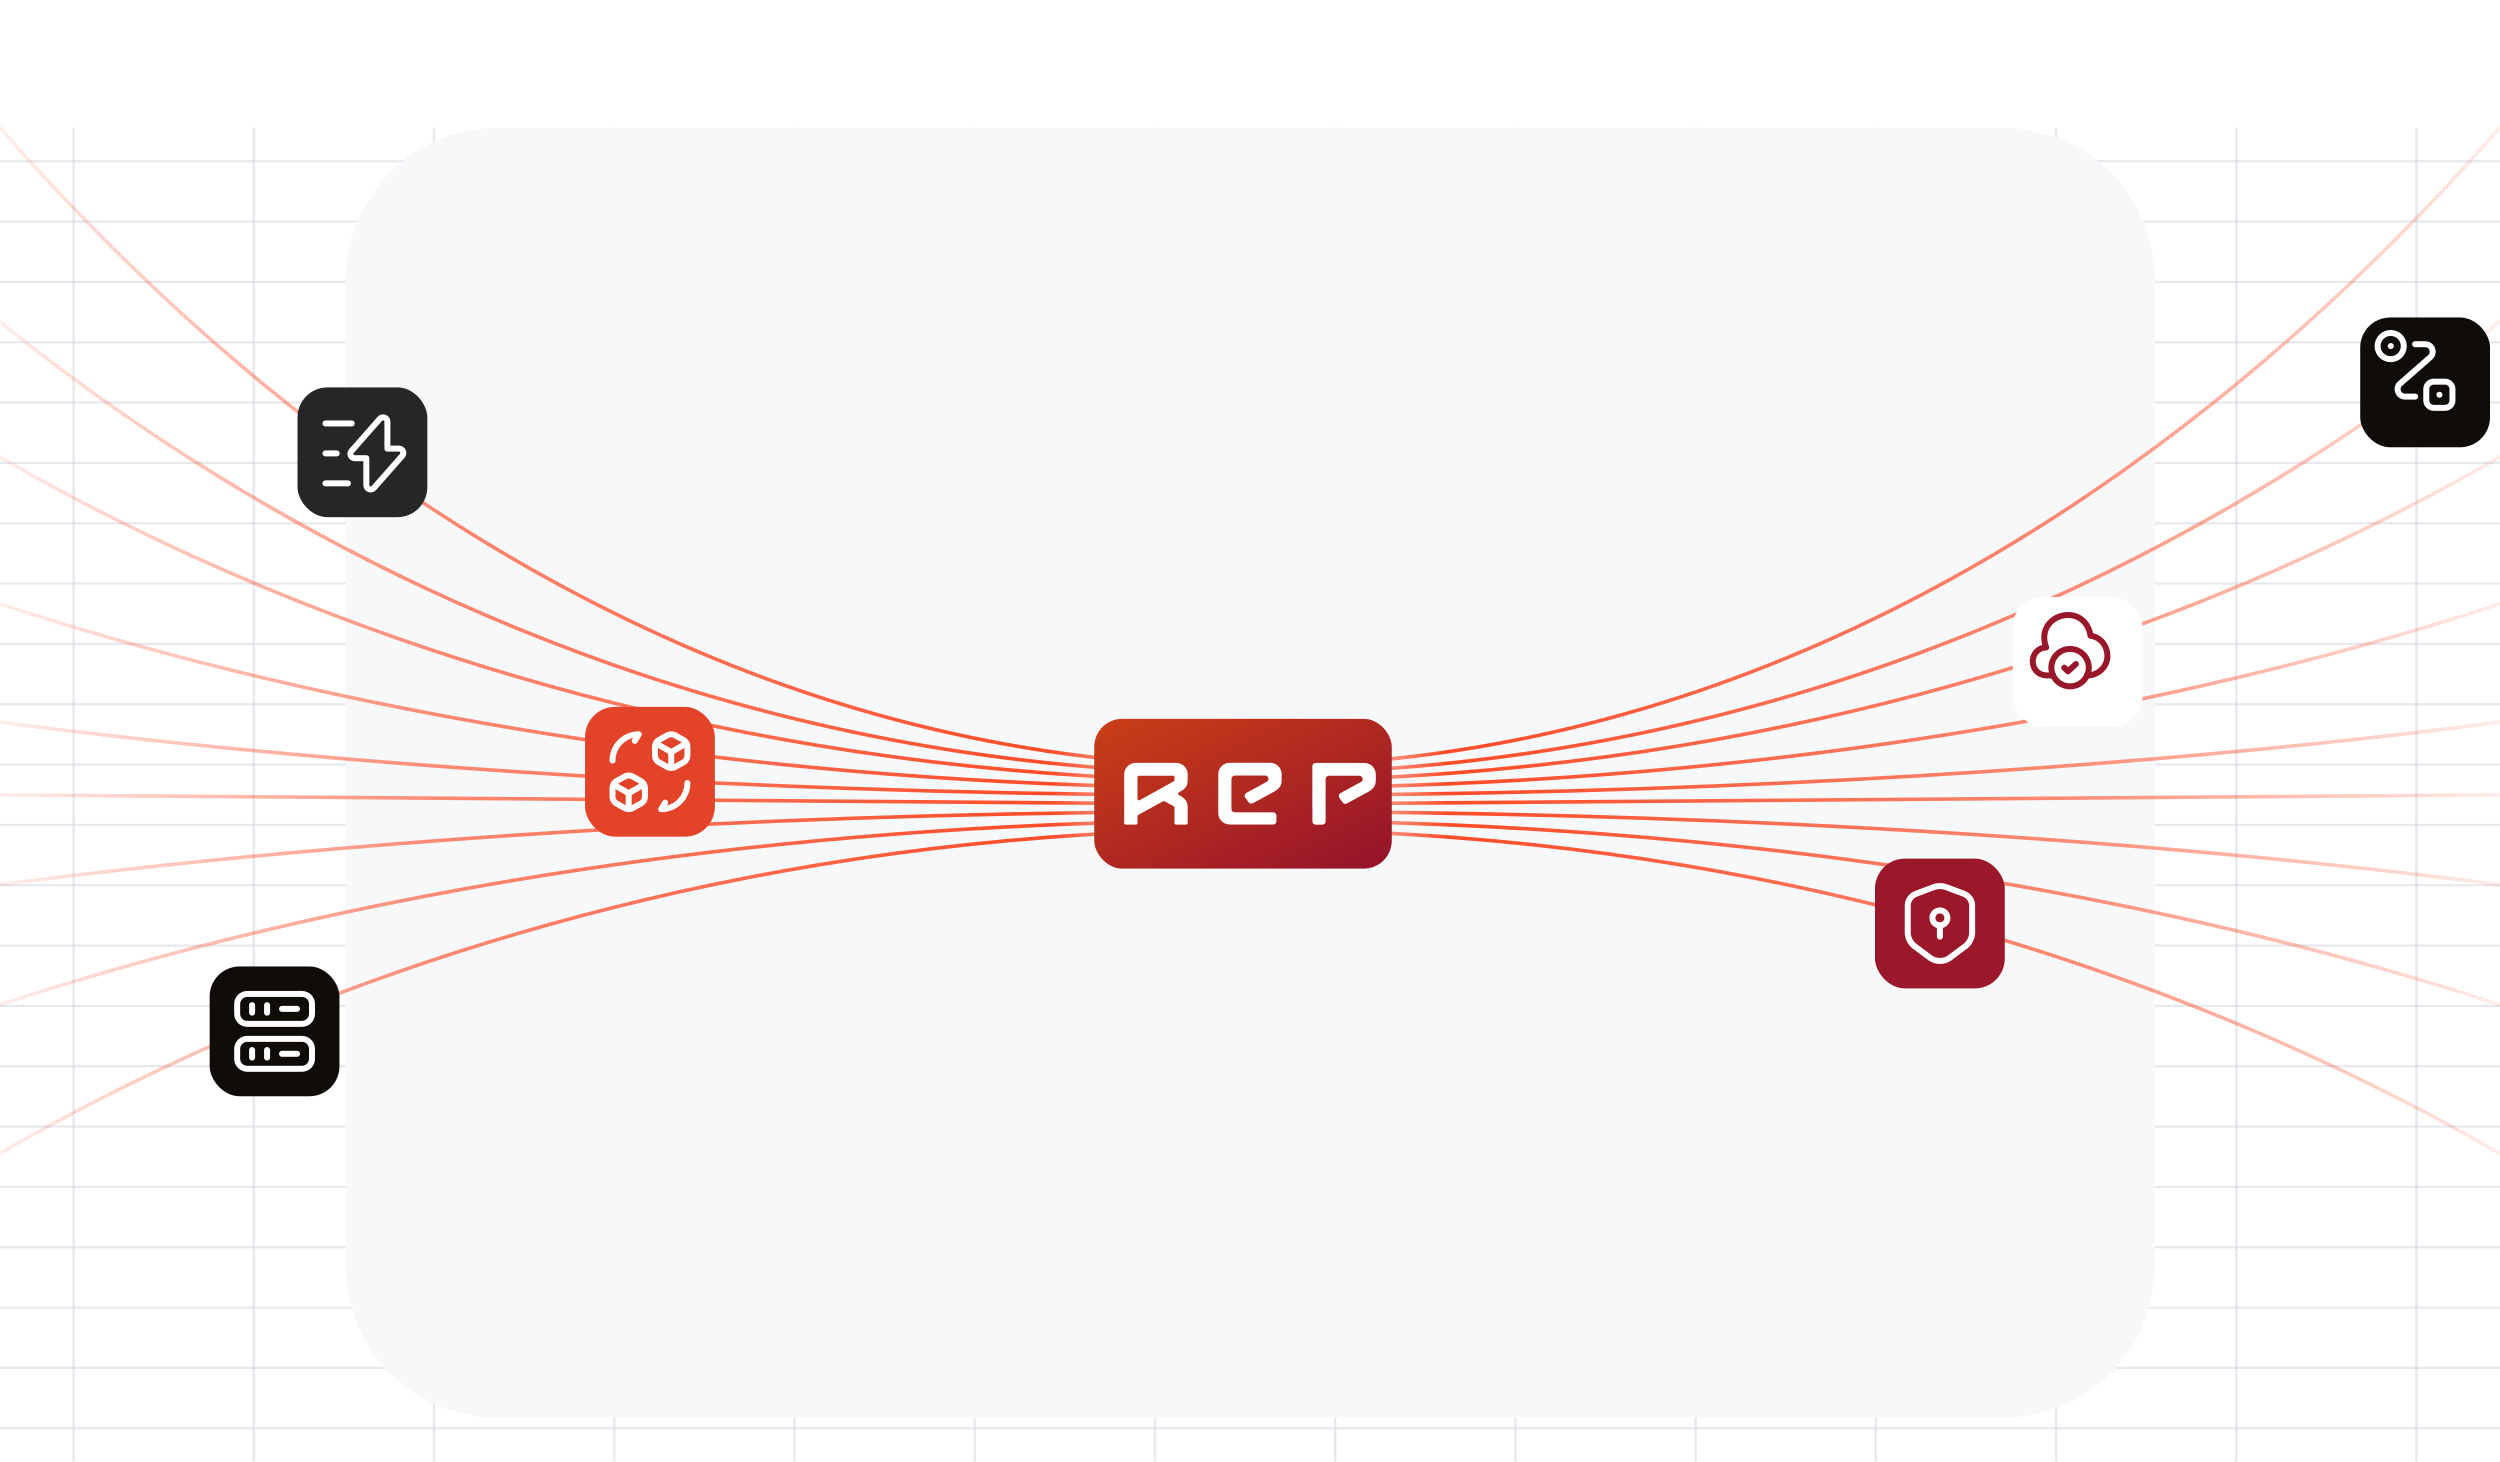 <svg width="1252" height="732" viewBox="0 0 1252 732" fill="none" xmlns="http://www.w3.org/2000/svg">
<g clip-path="url(#clip0_4009_22595)">
<path d="M37.449 64H36.228V732H37.449V64Z" fill="#D0D5DF" fill-opacity="0.5"/>
<path d="M127.705 64H126.485V732H127.705V64Z" fill="#D0D5DF" fill-opacity="0.5"/>
<path d="M217.963 64H216.743V732H217.963V64Z" fill="#D0D5DF" fill-opacity="0.5"/>
<path d="M308.22 64H307V732H308.22V64Z" fill="#D0D5DF" fill-opacity="0.5"/>
<path d="M398.477 64H397.257V732H398.477V64Z" fill="#D0D5DF" fill-opacity="0.5"/>
<path d="M488.735 64H487.515V732H488.735V64Z" fill="#D0D5DF" fill-opacity="0.5"/>
<path d="M578.991 64H577.771V732H578.991V64Z" fill="#D0D5DF" fill-opacity="0.5"/>
<path d="M669.248 64H668.028V732H669.248V64Z" fill="#D0D5DF" fill-opacity="0.5"/>
<path d="M759.506 64H758.286V732H759.506V64Z" fill="#D0D5DF" fill-opacity="0.5"/>
<path d="M849.763 64H848.543V732H849.763V64Z" fill="#D0D5DF" fill-opacity="0.5"/>
<path d="M940.02 64H938.8V732H940.02V64Z" fill="#D0D5DF" fill-opacity="0.5"/>
<path d="M1030.28 64H1029.06V732H1030.28V64Z" fill="#D0D5DF" fill-opacity="0.5"/>
<path d="M1120.53 64H1119.31V732H1120.53V64Z" fill="#D0D5DF" fill-opacity="0.5"/>
<path d="M1210.79 64H1209.57V732H1210.79V64Z" fill="#D0D5DF" fill-opacity="0.5"/>
<path d="M1252 81.323V80.185L0 80.185V81.323L1252 81.323Z" fill="#D0D5DF" fill-opacity="0.5"/>
<path d="M1252 111.537V110.399L0 110.399V111.537L1252 111.537Z" fill="#D0D5DF" fill-opacity="0.5"/>
<path d="M1252 141.751V140.613L0 140.613V141.751L1252 141.751Z" fill="#D0D5DF" fill-opacity="0.5"/>
<path d="M1252 171.965V170.827L0 170.827V171.965L1252 171.965Z" fill="#D0D5DF" fill-opacity="0.5"/>
<path d="M1252 202.178V201.04L0 201.04V202.178L1252 202.178Z" fill="#D0D5DF" fill-opacity="0.5"/>
<path d="M1252 232.392V231.254L0 231.254V232.392L1252 232.392Z" fill="#D0D5DF" fill-opacity="0.5"/>
<path d="M1252 262.606V261.468L0 261.468V262.606L1252 262.606Z" fill="#D0D5DF" fill-opacity="0.5"/>
<path d="M1252 292.82V291.682L0 291.682V292.82L1252 292.82Z" fill="#D0D5DF" fill-opacity="0.5"/>
<path d="M1252 323.034V321.896L0 321.896V323.034L1252 323.034Z" fill="#D0D5DF" fill-opacity="0.5"/>
<path d="M1252 353.248V352.11L0 352.11V353.248L1252 353.248Z" fill="#D0D5DF" fill-opacity="0.5"/>
<path d="M1252 383.462V382.324L0 382.324V383.462L1252 383.462Z" fill="#D0D5DF" fill-opacity="0.5"/>
<path d="M1252 413.676V412.538L0 412.538V413.676L1252 413.676Z" fill="#D0D5DF" fill-opacity="0.5"/>
<path d="M1252 443.889V442.751L0 442.751V443.889L1252 443.889Z" fill="#D0D5DF" fill-opacity="0.5"/>
<path d="M1252 474.103V472.965L0 472.965V474.103L1252 474.103Z" fill="#D0D5DF" fill-opacity="0.5"/>
<path d="M1252 504.317V503.179L0 503.179V504.317L1252 504.317Z" fill="#D0D5DF" fill-opacity="0.5"/>
<path d="M1252 534.531V533.393L0 533.393V534.531L1252 534.531Z" fill="#D0D5DF" fill-opacity="0.5"/>
<path d="M1252 564.745V563.607L0 563.607V564.745L1252 564.745Z" fill="#D0D5DF" fill-opacity="0.5"/>
<path d="M1252 594.959V593.821L0 593.821V594.959L1252 594.959Z" fill="#D0D5DF" fill-opacity="0.5"/>
<path d="M1252 625.172V624.034L0 624.034V625.172L1252 625.172Z" fill="#D0D5DF" fill-opacity="0.5"/>
<path d="M1252 655.386V654.248L0 654.248V655.386L1252 655.386Z" fill="#D0D5DF" fill-opacity="0.5"/>
<path d="M1252 685.6V684.462L0 684.462V685.6L1252 685.6Z" fill="#D0D5DF" fill-opacity="0.5"/>
<path d="M1252 715.814V714.676L0 714.676V715.814L1252 715.814Z" fill="#D0D5DF" fill-opacity="0.5"/>
<g filter="url(#filter0_f_4009_22595)">
<path d="M1003.14 64H249.135C207.161 64 173.135 98.026 173.135 140V634C173.135 675.974 207.161 710 249.135 710H1003.14C1045.11 710 1079.14 675.974 1079.14 634V140C1079.14 98.026 1045.11 64 1003.14 64Z" fill="#F7F8FA"/>
</g>
<g clip-path="url(#clip1_4009_22595)">
<path fill-rule="evenodd" clip-rule="evenodd" d="M1345.79 -58.62C1345.79 -58.623 1345.79 -58.626 1345.02 -59.093C1344.24 -59.561 1344.24 -59.56 1344.24 -59.556L1344.23 -59.542L1344.19 -59.483C1344.16 -59.429 1344.11 -59.35 1344.05 -59.245C1343.92 -59.033 1343.73 -58.718 1343.47 -58.3C1342.95 -57.465 1342.18 -56.225 1341.14 -54.606C1339.08 -51.369 1336 -46.619 1331.91 -40.571C1323.74 -28.475 1311.55 -11.191 1295.51 9.553C1263.43 51.041 1215.94 106.357 1154.3 161.673C1031.02 272.311 851.228 382.881 625.02 382.881V384.692C851.843 384.692 1032.05 273.822 1155.51 163.02C1217.25 107.616 1264.81 52.213 1296.94 10.661C1313.01 -10.116 1325.22 -27.432 1333.41 -39.556C1337.51 -45.619 1340.6 -50.383 1342.67 -53.633C1343.71 -55.258 1344.49 -56.505 1345.01 -57.346C1345.27 -57.767 1345.46 -58.086 1345.59 -58.3C1345.66 -58.408 1345.71 -58.489 1345.74 -58.543L1345.78 -58.604L1345.79 -58.62ZM1345.7 74.634C1345.71 74.631 1345.71 74.63 1345.02 74.042C1344.33 73.455 1344.33 73.456 1344.33 73.458L1344.32 73.468L1344.28 73.51L1344.22 73.583L1344.14 73.677C1344.08 73.742 1344.01 73.819 1343.94 73.909L1343.81 74.054C1343.73 74.142 1343.65 74.239 1343.56 74.345C1343.04 74.934 1342.27 75.811 1341.24 76.956C1339.18 79.245 1336.09 82.605 1332.01 86.882C1323.83 95.437 1311.65 107.664 1295.61 122.338C1263.54 151.687 1216.05 190.824 1154.42 229.961C1031.15 308.237 851.321 386.503 625.02 386.503V388.315C851.752 388.315 1031.92 309.898 1155.39 231.49C1217.13 192.287 1264.7 153.081 1296.84 123.674C1312.91 108.97 1325.12 96.715 1333.32 88.133C1337.41 83.842 1340.51 80.469 1342.58 78.168C1343.62 77.016 1344.4 76.133 1344.92 75.537C1345.18 75.24 1345.38 75.013 1345.51 74.861C1345.57 74.785 1345.62 74.728 1345.66 74.689L1345.69 74.645L1345.7 74.634ZM1345.02 166.422C1345.6 167.115 1345.6 167.117 1345.6 167.119L1345.59 167.127L1345.55 167.158L1345.45 167.24L1345.4 167.282C1345.27 167.391 1345.07 167.553 1344.81 167.767C1344.29 168.195 1343.51 168.828 1342.47 169.654C1340.4 171.304 1337.3 173.722 1333.2 176.798C1325.01 182.95 1312.79 191.735 1296.72 202.275C1264.58 223.354 1217.01 251.454 1155.28 279.551C1031.82 335.747 851.688 391.938 625.02 391.938V390.126C851.384 390.126 1031.26 334.012 1154.53 277.903C1216.17 249.848 1263.66 221.795 1295.73 200.76C1311.76 190.242 1323.95 181.48 1332.12 175.349C1336.2 172.284 1339.28 169.876 1341.34 168.236C1342.37 167.417 1343.15 166.788 1343.66 166.366C1343.77 166.275 1343.87 166.194 1343.96 166.122C1344.08 166.027 1344.17 165.949 1344.24 165.888C1344.31 165.835 1344.36 165.794 1344.39 165.768L1344.42 165.738L1344.43 165.731C1344.43 165.731 1344.43 165.73 1344.45 165.751C1344.46 165.761 1344.47 165.775 1344.49 165.797C1344.52 165.837 1344.58 165.9 1344.66 166.003L1345.02 166.422ZM1345.4 267.772C1345.4 267.772 1345.4 267.772 1345.4 267.77C1345.4 267.768 1345.4 267.765 1345.4 267.756C1345.39 267.741 1345.38 267.71 1345.35 267.647C1345.3 267.538 1345.2 267.334 1345.02 266.953C1344.84 266.584 1344.74 266.382 1344.69 266.271C1344.67 266.219 1344.65 266.188 1344.64 266.168C1344.63 266.149 1344.63 266.142 1344.63 266.139C1344.62 266.137 1344.62 266.137 1344.62 266.137L1344.62 266.142L1344.58 266.159L1344.44 266.227C1344.31 266.287 1344.11 266.378 1343.86 266.498C1343.34 266.738 1342.56 267.096 1341.53 267.563C1339.47 268.495 1336.39 269.864 1332.31 271.607C1324.13 275.094 1311.95 280.077 1295.91 286.058C1263.83 298.02 1216.33 313.973 1154.68 329.927C1031.37 361.835 851.451 393.749 625.02 393.749V395.56C851.621 395.56 1031.7 363.623 1155.13 331.681C1216.85 315.71 1264.41 299.737 1296.54 287.755C1312.61 281.764 1324.82 276.771 1333.02 273.274C1337.12 271.525 1340.21 270.15 1342.28 269.213C1343.32 268.744 1344.1 268.383 1344.62 268.14C1344.88 268.019 1345.08 267.927 1345.21 267.865L1345.36 267.794L1345.39 267.776L1345.4 267.772ZM1345.02 347.559C1345.14 348.207 1345.17 348.383 1345.18 348.431C1345.18 348.449 1345.18 348.449 1345.18 348.449L1345.17 348.451L1345.14 348.458L1344.99 348.486C1344.86 348.511 1344.66 348.547 1344.4 348.595L1344.16 348.64L1343.86 348.696C1343.69 348.726 1343.51 348.759 1343.31 348.794C1342.95 348.861 1342.54 348.936 1342.07 349.02C1340 349.392 1336.91 349.937 1332.81 350.631C1324.62 352.02 1312.42 354.001 1296.36 356.38C1264.24 361.136 1216.7 367.478 1155 373.819C1031.6 386.502 851.57 399.183 625.02 399.183V397.372C851.503 397.372 1031.47 384.694 1154.81 372.017C1216.48 365.679 1264 359.341 1296.09 354.588C1312.14 352.212 1324.33 350.232 1332.51 348.845C1336.6 348.152 1339.69 347.608 1341.75 347.238C1342.78 347.052 1343.56 346.91 1344.07 346.814C1344.33 346.767 1344.53 346.73 1344.66 346.706L1344.8 346.679L1344.84 346.671L1344.85 346.67C1344.85 346.67 1344.85 346.67 1344.85 346.687C1344.85 346.704 1344.86 346.737 1344.87 346.801L1344.9 346.944C1344.93 347.075 1344.96 347.271 1345.02 347.559ZM1345.01 396.466C1345.01 396.466 1345.01 396.466 1345.02 397.372C1345.02 398.277 1345.02 398.277 1345.02 398.277H1345.01H1345L1344.98 398.278H1344.95H1344.91H1344.87L1344.83 398.279H1344.78L1344.72 398.28H1344.66L1344.59 398.281H1344.51L1344.43 398.282L1344.34 398.283L1344.24 398.284H1344.14L1344.04 398.285L1343.93 398.286L1343.81 398.286L1343.68 398.287L1343.55 398.288L1343.42 398.29L1343.27 398.291L1343.12 398.292L1342.97 398.293L1342.81 398.295L1342.64 398.295L1342.47 398.296L1342.29 398.298L1342.11 398.299L1341.92 398.301L1341.72 398.303L1341.52 398.304L1341.31 398.305L1341.09 398.307L1340.87 398.309L1340.65 398.311L1340.41 398.313L1340.17 398.314L1339.93 398.316L1339.68 398.318L1339.42 398.32L1339.16 398.322L1338.89 398.324L1338.62 398.325L1338.34 398.328L1338.05 398.33L1337.76 398.333L1337.46 398.334L1337.16 398.337L1336.85 398.339L1336.53 398.342L1336.21 398.344L1335.88 398.346L1335.55 398.349L1335.21 398.352L1334.86 398.354L1334.51 398.357L1334.16 398.36L1333.79 398.363L1333.42 398.365L1333.05 398.368L1332.67 398.371L1332.28 398.373L1331.89 398.377L1331.49 398.38L1331.09 398.382L1330.68 398.386L1330.26 398.389L1329.84 398.392L1329.41 398.395L1328.98 398.399L1328.54 398.402L1328.09 398.405L1327.64 398.409L1327.19 398.412L1326.72 398.416L1326.25 398.42L1325.78 398.422L1325.3 398.426L1324.81 398.43L1324.32 398.434L1323.82 398.438L1323.32 398.441L1322.81 398.445L1322.3 398.449L1321.78 398.453L1321.25 398.457L1320.72 398.461L1320.18 398.465L1319.63 398.469L1319.08 398.473L1318.53 398.478L1317.97 398.482L1317.4 398.486L1316.83 398.49L1316.25 398.495L1315.67 398.499L1315.08 398.504L1314.48 398.508L1313.88 398.513L1313.27 398.517L1312.66 398.522L1312.04 398.526L1311.41 398.531L1310.78 398.536L1310.15 398.541L1309.51 398.545L1308.86 398.551L1308.21 398.555L1307.55 398.56L1306.88 398.565L1306.21 398.571L1305.54 398.575L1304.85 398.581L1304.17 398.586L1303.47 398.591L1302.78 398.596L1302.07 398.602L1301.36 398.607L1300.65 398.612L1299.92 398.618L1299.2 398.623L1298.46 398.629L1297.73 398.634L1296.98 398.64L1296.23 398.646L1295.48 398.651L1294.72 398.657L1293.95 398.663L1293.18 398.669L1292.4 398.675L1291.62 398.68L1290.83 398.687L1290.03 398.692L1289.23 398.699L1288.43 398.705L1287.61 398.711L1286.8 398.717L1285.97 398.723L1285.15 398.729L1284.31 398.736L1283.47 398.742L1282.63 398.748L1281.78 398.755L1280.92 398.761L1280.06 398.768L1279.19 398.775L1278.32 398.781L1277.44 398.787L1276.55 398.795L1275.66 398.801L1274.77 398.808L1273.87 398.814L1272.96 398.822L1272.05 398.828L1271.13 398.835L1270.21 398.843L1269.28 398.849L1268.35 398.856L1267.41 398.863L1266.46 398.871L1265.51 398.878L1264.55 398.885L1263.59 398.892L1262.63 398.9L1261.65 398.907L1260.67 398.914L1259.69 398.921L1258.7 398.929L1257.71 398.937L1256.71 398.944L1255.7 398.951L1254.69 398.959L1253.67 398.967L1252.65 398.975L1251.62 398.982L1250.59 398.99L1249.55 398.998L1248.51 399.006L1247.46 399.014L1246.4 399.022L1245.34 399.03L1244.28 399.038L1243.21 399.046L1242.13 399.054L1241.05 399.063L1239.96 399.071L1238.87 399.079L1237.77 399.087L1236.66 399.095L1235.55 399.103L1234.44 399.112L1233.32 399.121L1232.19 399.129L1231.06 399.138L1229.93 399.146L1228.79 399.155L1227.64 399.163L1226.49 399.172L1225.33 399.181L1224.17 399.189L1223 399.198L1221.82 399.208L1220.64 399.217L1219.46 399.226L1218.27 399.234L1217.07 399.243L1215.87 399.252L1214.67 399.261L1213.46 399.271L1212.24 399.28L1211.02 399.289L1209.79 399.298L1208.56 399.307L1207.32 399.317L1206.07 399.326L1204.83 399.335L1203.57 399.345L1202.31 399.354L1201.05 399.364L1199.78 399.374L1198.5 399.383L1197.22 399.393L1195.94 399.403L1194.64 399.412L1193.35 399.422L1192.05 399.432L1190.74 399.442L1189.43 399.452L1188.11 399.462L1186.79 399.472L1185.46 399.482L1184.12 399.492L1182.79 399.502L1181.44 399.512L1180.09 399.523L1178.74 399.533L1177.38 399.543L1176.01 399.553L1174.64 399.563L1173.27 399.573L1171.89 399.584L1170.5 399.594L1169.11 399.605L1167.71 399.616L1166.31 399.626L1164.91 399.637L1163.49 399.648L1162.08 399.659L1160.65 399.669L1159.23 399.679L1157.79 399.69L1156.36 399.701L1154.91 399.712L1153.46 399.723L1152.01 399.735L1150.55 399.745L1149.09 399.756L1147.62 399.767L1146.14 399.778L1144.67 399.79L1143.18 399.801L1141.69 399.813L1140.2 399.823L1138.7 399.835L1137.19 399.846L1135.68 399.858L1134.17 399.869L1132.64 399.88L1131.12 399.892L1129.59 399.903L1128.05 399.915L1126.51 399.927L1124.97 399.938L1123.41 399.95L1121.86 399.962L1120.3 399.974L1118.73 399.985L1117.16 399.997L1115.58 400.009L1114 400.021L1112.41 400.033L1110.82 400.045L1109.22 400.057L1107.62 400.069L1106.01 400.082L1104.4 400.093L1102.78 400.106L1101.16 400.118L1099.53 400.13L1097.9 400.142L1096.26 400.155L1094.62 400.168L1092.97 400.18L1091.32 400.192L1089.66 400.205L1088 400.217L1086.33 400.23L1084.66 400.243L1082.98 400.255L1081.3 400.268L1079.61 400.281L1077.92 400.293L1076.22 400.306L1074.52 400.319L1072.81 400.332L1071.1 400.345L1069.38 400.358L1067.65 400.371L1065.93 400.384L1064.19 400.397L1062.46 400.41L1060.71 400.423L1058.97 400.437L1057.21 400.45L1055.46 400.463L1053.69 400.476L1051.92 400.49L1050.15 400.503L1048.37 400.516L1046.59 400.53L1044.8 400.543L1043.01 400.557L1041.22 400.571L1039.41 400.584L1037.61 400.598L1035.79 400.611L1033.98 400.625L1032.15 400.638L1030.33 400.653L1028.5 400.667L1026.66 400.68L1024.82 400.695L1022.97 400.708L1021.12 400.722L1019.26 400.736L1017.4 400.75L1015.54 400.764L1013.67 400.778L1011.79 400.792L1009.91 400.807L1008.02 400.821L1006.13 400.835L1004.24 400.85L1002.34 400.864L1000.43 400.879L998.523 400.893L996.608 400.907L994.688 400.922L992.763 400.936L990.834 400.951L988.901 400.965L986.962 400.98L985.018 400.994L983.069 401.009L981.116 401.024L979.158 401.039L977.195 401.053L975.227 401.069L973.255 401.083L971.278 401.099L969.295 401.113L967.308 401.128L965.317 401.143L963.32 401.158L961.318 401.174L959.312 401.188L957.302 401.204L955.286 401.219L953.265 401.234L951.24 401.25L949.21 401.265L947.175 401.281L945.136 401.296L943.092 401.311L941.042 401.327L938.989 401.342L936.931 401.358L934.867 401.373L932.799 401.388L930.727 401.405L928.649 401.42L926.567 401.436L924.481 401.452L922.388 401.467L920.293 401.484L918.192 401.499L916.086 401.515L913.976 401.531L911.86 401.547L909.741 401.563L907.616 401.579L905.487 401.595L903.353 401.611L901.215 401.628L899.072 401.643L896.924 401.659L894.771 401.676L892.614 401.692L890.452 401.708L888.286 401.724L886.115 401.741L883.94 401.757L881.759 401.774L879.573 401.791L877.384 401.807L875.19 401.823L872.99 401.84L870.787 401.857L868.579 401.874L866.366 401.89L864.148 401.906L861.927 401.924L859.7 401.94L857.468 401.957L855.233 401.974L852.992 401.991L850.747 402.008L848.498 402.025L846.243 402.042L843.985 402.059L841.721 402.076L839.453 402.093L837.181 402.11L834.903 402.127L832.622 402.145L830.336 402.162L828.044 402.179L825.749 402.196L823.449 402.214L821.144 402.232L818.836 402.249L816.522 402.266L814.204 402.284L811.881 402.301L809.554 402.319L807.222 402.337L804.886 402.354L802.546 402.372L800.2 402.389L797.851 402.407L795.496 402.425L793.138 402.443L790.774 402.461L788.406 402.479L786.034 402.496L783.657 402.514L781.276 402.532L778.89 402.55L776.5 402.569L774.105 402.587L771.706 402.605L769.302 402.623L766.894 402.641L764.482 402.659L762.064 402.677L759.644 402.695L757.217 402.714L754.787 402.732L752.352 402.751L749.913 402.769L747.469 402.788L745.021 402.806L742.568 402.825L740.111 402.843L737.651 402.862L735.185 402.88L732.714 402.899L730.24 402.917L727.761 402.936L725.277 402.955L722.789 402.973L720.297 402.992L717.8 403.011L715.299 403.03L712.794 403.049L710.284 403.068L707.77 403.087L705.252 403.106L702.729 403.126L700.201 403.145L697.67 403.164L695.134 403.183L692.593 403.202L690.048 403.221L687.499 403.241L684.946 403.26L682.388 403.279L679.826 403.298L677.26 403.318L674.689 403.337L672.114 403.356L669.534 403.375L666.951 403.395L664.363 403.414L661.77 403.434L659.174 403.454L656.573 403.473L653.968 403.493L651.358 403.513L648.744 403.532L646.126 403.552L643.503 403.572L640.877 403.592L638.246 403.612L635.61 403.632L632.971 403.652L630.327 403.672L627.678 403.692L625.027 403.711L625.013 401.9L627.665 401.88L630.313 401.86L632.958 401.84L635.597 401.82L638.232 401.801L640.863 401.781L643.489 401.761L646.112 401.741L648.731 401.722L651.344 401.702L653.953 401.682L656.559 401.662L659.16 401.643L661.757 401.623L664.349 401.603L666.937 401.584L669.521 401.564L672.1 401.545L674.676 401.525L677.246 401.506L679.813 401.487L682.375 401.467L684.932 401.448L687.485 401.429L690.035 401.409L692.58 401.39L695.12 401.371L697.656 401.352L700.187 401.333L702.715 401.314L705.238 401.295L707.757 401.276L710.271 401.257L712.78 401.238L715.285 401.219L717.787 401.2L720.284 401.181L722.775 401.162L725.263 401.144L727.746 401.125L730.226 401.106L732.7 401.088L735.171 401.069L737.636 401.051L740.098 401.032L742.555 401.013L745.007 400.994L747.455 400.976L749.9 400.957L752.339 400.939L754.773 400.921L757.204 400.903L759.63 400.884L762.051 400.866L764.468 400.848L766.881 400.83L769.289 400.811L771.693 400.793L774.092 400.775L776.486 400.757L778.876 400.739L781.263 400.721L783.644 400.703L786.02 400.685L788.393 400.667L790.76 400.649L793.124 400.631L795.482 400.614L797.837 400.596L800.186 400.578L802.532 400.561L804.872 400.543L807.209 400.525L809.54 400.507L811.867 400.49L814.19 400.473L816.508 400.455L818.822 400.437L821.13 400.42L823.435 400.403L825.735 400.385L828.031 400.368L830.321 400.35L832.608 400.333L834.889 400.316L837.167 400.299L839.439 400.282L841.707 400.264L843.97 400.248L846.23 400.231L848.484 400.214L850.734 400.197L852.979 400.179L855.219 400.163L857.455 400.146L859.686 400.13L861.913 400.112L864.135 400.095L866.353 400.079L868.565 400.062L870.773 400.045L872.977 400.029L875.176 400.012L877.37 399.995L879.56 399.979L881.745 399.963L883.925 399.947L886.101 399.929L888.272 399.913L890.439 399.897L892.6 399.88L894.758 399.864L896.91 399.848L899.058 399.832L901.201 399.816L903.34 399.8L905.473 399.784L907.603 399.767L909.727 399.752L911.847 399.736L913.962 399.719L916.072 399.704L918.178 399.688L920.279 399.672L922.375 399.656L924.467 399.64L926.554 399.624L928.636 399.609L930.713 399.593L932.785 399.577L934.854 399.562L936.917 399.546L938.976 399.531L941.029 399.515L943.078 399.5L945.122 399.485L947.162 399.469L949.197 399.454L951.226 399.438L953.251 399.423L955.272 399.408L957.288 399.392L959.299 399.377L961.305 399.362L963.306 399.347L965.303 399.332L967.295 399.317L969.282 399.302L971.263 399.287L973.241 399.272L975.214 399.257L977.182 399.242L979.144 399.227L981.102 399.213L983.056 399.198L985.005 399.183L986.948 399.169L988.887 399.154L990.821 399.14L992.75 399.125L994.674 399.111L996.594 399.096L998.509 399.082L1000.42 399.067L1002.32 399.053L1004.22 399.038L1006.12 399.024L1008.01 399.01L1009.89 398.996L1011.78 398.981L1013.65 398.968L1015.52 398.953L1017.39 398.939L1019.25 398.925L1021.11 398.91L1022.96 398.897L1024.8 398.883L1026.64 398.869L1028.48 398.855L1030.31 398.842L1032.14 398.827L1033.96 398.814L1035.78 398.8L1037.59 398.786L1039.4 398.773L1041.2 398.759L1043 398.746L1044.79 398.732L1046.58 398.718L1048.36 398.705L1050.14 398.691L1051.91 398.679L1053.68 398.665L1055.44 398.651L1057.2 398.639L1058.95 398.625L1060.7 398.612L1062.44 398.599L1064.18 398.585L1065.91 398.573L1067.64 398.56L1069.36 398.546L1071.08 398.534L1072.8 398.521L1074.5 398.507L1076.21 398.495L1077.9 398.482L1079.6 398.469L1081.29 398.457L1082.97 398.444L1084.65 398.431L1086.32 398.419L1087.99 398.406L1089.65 398.393L1091.31 398.381L1092.96 398.369L1094.61 398.356L1096.25 398.343L1097.89 398.332L1099.52 398.319L1101.15 398.306L1102.77 398.295L1104.39 398.282L1106 398.27L1107.61 398.258L1109.21 398.246L1110.81 398.234L1112.4 398.222L1113.99 398.209L1115.57 398.198L1117.14 398.186L1118.72 398.174L1120.28 398.162L1121.84 398.151L1123.4 398.139L1124.95 398.127L1126.5 398.115L1128.04 398.104L1129.57 398.092L1131.11 398.081L1132.63 398.069L1134.15 398.057L1135.67 398.046L1137.18 398.035L1138.68 398.024L1140.18 398.012L1141.68 398.001L1143.17 397.989L1144.65 397.979L1146.13 397.968L1147.61 397.956L1149.07 397.945L1150.54 397.934L1152 397.923L1153.45 397.912L1154.9 397.901L1156.34 397.89L1157.78 397.879L1159.21 397.868L1160.64 397.858L1162.06 397.847L1163.48 397.836L1164.89 397.825L1166.3 397.815L1167.7 397.805L1169.1 397.794L1170.49 397.784L1171.87 397.773L1173.25 397.762L1174.63 397.752L1176 397.742L1177.36 397.731L1178.72 397.721L1180.08 397.711L1181.43 397.7L1182.77 397.69L1184.11 397.681L1185.44 397.671L1186.77 397.661L1188.1 397.651L1189.41 397.641L1190.73 397.631L1192.03 397.621L1193.33 397.611L1194.63 397.601L1195.92 397.592L1197.21 397.582L1198.49 397.572L1199.76 397.563L1201.03 397.553L1202.3 397.543L1203.56 397.534L1204.81 397.525L1206.06 397.515L1207.3 397.506L1208.54 397.496L1209.78 397.487L1211 397.478L1212.23 397.469L1213.44 397.46L1214.65 397.45L1215.86 397.441L1217.06 397.431L1218.26 397.422L1219.45 397.414L1220.63 397.405L1221.81 397.396L1222.98 397.387L1224.15 397.378L1225.32 397.37L1226.47 397.361L1227.63 397.352L1228.77 397.344L1229.91 397.335L1231.05 397.326L1232.18 397.317L1233.31 397.309L1234.43 397.301L1235.54 397.292L1236.65 397.284L1237.75 397.276L1238.85 397.268L1239.95 397.259L1241.03 397.251L1242.12 397.243L1243.19 397.235L1244.26 397.227L1245.33 397.219L1246.39 397.21L1247.44 397.202L1248.49 397.194L1249.54 397.187L1250.58 397.179L1251.61 397.172L1252.64 397.163L1253.66 397.155L1254.68 397.148L1255.69 397.141L1256.69 397.133L1257.69 397.125L1258.69 397.118L1259.68 397.11L1260.66 397.103L1261.64 397.095L1262.61 397.088L1263.58 397.081L1264.54 397.074L1265.5 397.066L1266.45 397.059L1267.39 397.052L1268.33 397.045L1269.27 397.038L1270.2 397.031L1271.12 397.024L1272.04 397.017L1272.95 397.01L1273.85 397.003L1274.76 396.997L1275.65 396.989L1276.54 396.983L1277.42 396.976L1278.3 396.97L1279.18 396.963L1280.04 396.957L1280.91 396.95L1281.76 396.943L1282.61 396.937L1283.46 396.931L1284.3 396.924L1285.13 396.918L1285.96 396.912L1286.78 396.905L1287.6 396.9L1288.41 396.893L1289.22 396.887L1290.02 396.881L1290.81 396.875L1291.6 396.869L1292.39 396.864L1293.16 396.857L1293.94 396.852L1294.7 396.845L1295.46 396.84L1296.22 396.835L1296.97 396.829L1297.71 396.823L1298.45 396.817L1299.18 396.812L1299.91 396.807L1300.63 396.801L1301.35 396.796L1302.06 396.79L1302.76 396.785L1303.46 396.779L1304.15 396.775L1304.84 396.769L1305.52 396.764L1306.2 396.759L1306.87 396.754L1307.53 396.749L1308.19 396.744L1308.85 396.74L1309.49 396.734L1310.13 396.73L1310.77 396.725L1311.4 396.72L1312.02 396.715L1312.64 396.711L1313.26 396.706L1313.86 396.701L1314.47 396.697L1315.06 396.692L1315.65 396.688L1316.24 396.683L1316.81 396.679L1317.39 396.674L1317.95 396.671L1318.52 396.666L1319.07 396.662L1319.62 396.658L1320.16 396.653L1320.7 396.65L1321.24 396.645L1321.76 396.642L1322.28 396.638L1322.8 396.634L1323.31 396.63L1323.81 396.626L1324.31 396.623L1324.8 396.619L1325.29 396.615L1325.77 396.612L1326.24 396.608L1326.71 396.605L1327.17 396.601L1327.63 396.597L1328.08 396.594L1328.52 396.591L1328.96 396.587L1329.4 396.584L1329.83 396.581L1330.25 396.577L1330.66 396.575L1331.07 396.571L1331.48 396.568L1331.88 396.566L1332.27 396.562L1332.65 396.559L1333.04 396.557L1333.41 396.554L1333.78 396.551L1334.14 396.548L1334.5 396.546L1334.85 396.543L1335.2 396.54L1335.54 396.538L1335.87 396.535L1336.2 396.533L1336.52 396.53L1336.83 396.528L1337.14 396.526L1337.45 396.523L1337.75 396.521L1338.04 396.519L1338.32 396.517L1338.6 396.515L1338.88 396.512L1339.15 396.51L1339.41 396.509L1339.67 396.507L1339.92 396.505L1340.16 396.503L1340.4 396.501L1340.63 396.5L1340.86 396.498L1341.08 396.496L1341.29 396.494L1341.5 396.492L1341.7 396.491L1341.9 396.49L1342.09 396.489L1342.28 396.487L1342.46 396.485L1342.63 396.484L1342.8 396.483L1342.96 396.481L1343.11 396.48L1343.26 396.48L1343.4 396.479L1343.54 396.477L1343.67 396.476L1343.79 396.475L1343.91 396.474L1344.02 396.473H1344.13L1344.23 396.472L1344.32 396.471L1344.41 396.471L1344.5 396.47H1344.57L1344.64 396.469H1344.71L1344.76 396.468H1344.82L1344.86 396.467H1344.9H1344.93H1344.96L1344.98 396.466H1345H1345.01ZM1345.02 640.095C1345.6 639.402 1345.6 639.401 1345.6 639.4L1345.59 639.392L1345.55 639.36L1345.54 639.352L1345.46 639.286L1345.4 639.236L1345.29 639.143L1345.16 639.039C1345.06 638.957 1344.95 638.861 1344.81 638.75C1344.29 638.323 1343.51 637.69 1342.47 636.865C1340.4 635.214 1337.3 632.796 1333.2 629.72C1325.01 623.567 1312.79 614.782 1296.72 604.243C1264.58 583.163 1217.01 555.064 1155.28 526.966C1031.82 470.77 851.688 414.58 625.02 414.58V416.391C851.384 416.391 1031.26 472.505 1154.53 528.614C1216.17 556.67 1263.66 584.723 1295.73 605.757C1311.76 616.275 1323.95 625.037 1332.12 631.169C1336.2 634.234 1339.28 636.642 1341.34 638.281C1342.37 639.102 1343.15 639.729 1343.66 640.151C1343.92 640.363 1344.12 640.523 1344.24 640.63C1344.3 640.672 1344.34 640.707 1344.37 640.732L1344.39 640.749L1344.42 640.779L1344.43 640.786C1344.43 640.786 1344.43 640.787 1344.48 640.736C1344.54 640.666 1344.68 640.497 1345.02 640.095ZM1345.4 537.84C1345.41 537.841 1345.41 537.842 1345.02 538.659C1344.63 539.475 1344.63 539.475 1344.62 539.475L1344.62 539.47L1344.58 539.454L1344.44 539.385C1344.31 539.324 1344.11 539.234 1343.86 539.113C1343.64 539.014 1343.39 538.897 1343.09 538.759C1342.91 538.675 1342.71 538.583 1342.49 538.486C1342.2 538.353 1341.88 538.207 1341.53 538.05C1339.47 537.117 1336.39 535.748 1332.31 534.004C1324.13 530.518 1311.95 525.535 1295.91 519.554C1263.83 507.592 1216.33 491.639 1154.68 475.684C1031.37 443.776 851.451 411.863 625.02 411.863V410.051C851.621 410.051 1031.7 441.988 1155.13 473.931C1216.85 489.902 1264.41 505.875 1296.54 517.857C1312.61 523.848 1324.82 528.841 1333.02 532.339C1337.12 534.087 1340.21 535.461 1342.28 536.4C1343.32 536.868 1344.1 537.228 1344.62 537.471C1344.77 537.54 1344.89 537.599 1345 537.649C1345.08 537.687 1345.15 537.72 1345.21 537.747L1345.36 537.817L1345.39 537.835L1345.4 537.84ZM1345.02 457.147C1345.19 456.258 1345.19 456.257 1345.18 456.257L1345.17 456.255L1345.14 456.248L1344.99 456.22C1344.86 456.196 1344.66 456.159 1344.4 456.111C1343.88 456.015 1343.1 455.872 1342.07 455.686C1340 455.314 1336.91 454.769 1332.81 454.075C1324.62 452.687 1312.42 450.705 1296.36 448.326C1264.24 443.57 1216.7 437.228 1155 430.887C1031.6 418.204 851.57 405.523 625.02 405.523V407.334C851.503 407.334 1031.47 420.012 1154.81 432.689C1216.48 439.027 1264 445.365 1296.09 450.118C1312.14 452.494 1324.33 454.475 1332.51 455.861C1336.6 456.554 1339.69 457.098 1341.75 457.468C1342.37 457.581 1342.9 457.677 1343.34 457.756C1343.62 457.809 1343.87 457.854 1344.07 457.892C1344.33 457.94 1344.53 457.977 1344.66 458L1344.8 458.028L1344.84 458.034L1344.85 458.036C1344.85 458.036 1344.85 458.037 1345.02 457.147Z" fill="url(#paint0_linear_4009_22595)"/>
<path fill-rule="evenodd" clip-rule="evenodd" d="M-93.997 -58.62C-93.999 -58.623 -94 -58.626 -93.225 -59.093C-92.449 -59.561 -92.448 -59.56 -92.446 -59.556L-92.438 -59.542L-92.402 -59.483C-92.37 -59.429 -92.321 -59.35 -92.257 -59.245C-92.127 -59.033 -91.934 -58.718 -91.675 -58.3C-91.158 -57.465 -90.383 -56.225 -89.352 -54.606C-87.29 -51.369 -84.206 -46.619 -80.118 -40.571C-71.943 -28.475 -59.757 -11.191 -43.716 9.553C-11.635 51.041 35.856 106.357 97.492 161.673C220.771 272.311 400.564 382.881 626.773 382.881V384.692C399.949 384.692 219.743 273.822 96.281 163.02C34.547 107.616 -13.018 52.213 -45.149 10.661C-61.215 -10.116 -73.425 -27.432 -81.619 -39.556C-85.716 -45.619 -88.81 -50.383 -90.88 -53.633C-91.915 -55.258 -92.694 -56.505 -93.215 -57.346C-93.475 -57.767 -93.671 -58.086 -93.802 -58.3C-93.868 -58.408 -93.917 -58.489 -93.95 -58.543L-93.987 -58.604L-93.997 -58.62ZM-93.911 74.634C-93.913 74.631 -93.914 74.63 -93.225 74.042C-92.535 73.455 -92.535 73.456 -92.533 73.458L-92.524 73.468L-92.489 73.51L-92.425 73.583L-92.344 73.677C-92.289 73.742 -92.222 73.819 -92.143 73.909L-92.018 74.054C-91.941 74.142 -91.857 74.239 -91.764 74.345C-91.247 74.934 -90.473 75.811 -89.443 76.956C-87.383 79.245 -84.3 82.605 -80.214 86.882C-72.042 95.437 -59.858 107.664 -43.822 122.338C-11.747 151.687 35.739 190.824 97.372 229.961C220.639 308.237 400.472 386.503 626.773 386.503V388.315C400.041 388.315 219.875 309.898 96.401 231.49C34.664 192.287 -12.906 153.081 -45.044 123.674C-61.114 108.97 -73.326 96.715 -81.524 88.133C-85.622 83.842 -88.717 80.469 -90.789 78.168C-91.825 77.016 -92.605 76.133 -93.126 75.537C-93.387 75.24 -93.584 75.013 -93.715 74.861C-93.781 74.785 -93.83 74.728 -93.863 74.689L-93.901 74.645L-93.911 74.634ZM-93.225 166.422C-93.808 167.115 -93.806 167.117 -93.804 167.119L-93.794 167.127L-93.757 167.158L-93.659 167.24L-93.608 167.282C-93.476 167.391 -93.28 167.553 -93.019 167.767C-92.497 168.195 -91.716 168.828 -90.68 169.654C-88.608 171.304 -85.512 173.722 -81.412 176.798C-73.213 182.95 -61 191.735 -44.929 202.275C-12.789 223.354 34.779 251.454 96.512 279.551C219.977 335.747 400.104 391.938 626.773 391.938V390.126C400.408 390.126 220.537 334.012 97.262 277.903C35.624 249.848 -11.863 221.795 -43.936 200.76C-59.972 190.242 -72.155 181.48 -80.325 175.349C-84.41 172.284 -87.493 169.876 -89.552 168.236C-90.582 167.417 -91.356 166.788 -91.871 166.366C-91.982 166.275 -92.081 166.194 -92.168 166.122C-92.283 166.027 -92.378 165.949 -92.451 165.888C-92.515 165.835 -92.563 165.794 -92.595 165.768L-92.631 165.738L-92.639 165.731C-92.639 165.731 -92.64 165.73 -92.658 165.751C-92.667 165.761 -92.679 165.775 -92.698 165.797C-92.731 165.837 -92.785 165.9 -92.871 166.003L-93.225 166.422ZM-93.612 267.772C-93.612 267.772 -93.612 267.772 -93.612 267.77C-93.611 267.768 -93.61 267.765 -93.607 267.756C-93.6 267.741 -93.585 267.71 -93.555 267.647C-93.504 267.538 -93.407 267.334 -93.225 266.953C-93.048 266.584 -92.951 266.382 -92.898 266.271C-92.873 266.219 -92.857 266.188 -92.848 266.168C-92.838 266.149 -92.835 266.142 -92.833 266.139C-92.832 266.137 -92.831 266.137 -92.831 266.137L-92.823 266.142L-92.787 266.159L-92.643 266.227C-92.514 266.287 -92.321 266.378 -92.063 266.498C-91.547 266.738 -90.772 267.096 -89.742 267.563C-87.682 268.495 -84.6 269.864 -80.513 271.607C-72.341 275.094 -60.156 280.077 -44.116 286.058C-12.037 298.02 35.461 313.973 97.114 329.927C220.419 361.835 400.341 393.749 626.773 393.749V395.56C400.171 395.56 220.095 363.623 96.66 331.681C34.942 315.71 -12.616 299.737 -44.749 287.755C-60.816 281.764 -73.027 276.771 -81.224 273.274C-85.323 271.525 -88.418 270.15 -90.49 269.213C-91.525 268.744 -92.305 268.383 -92.827 268.14C-93.088 268.019 -93.284 267.927 -93.416 267.865L-93.565 267.794L-93.602 267.776L-93.612 267.772ZM-93.225 347.559C-93.348 348.207 -93.381 348.383 -93.388 348.431C-93.391 348.449 -93.39 348.449 -93.39 348.449L-93.381 348.451L-93.344 348.458L-93.196 348.486C-93.066 348.511 -92.87 348.547 -92.61 348.595L-92.366 348.64L-92.066 348.696C-91.9 348.726 -91.719 348.759 -91.522 348.794C-91.159 348.861 -90.744 348.936 -90.276 349.02C-88.207 349.392 -85.115 349.937 -81.02 350.631C-72.829 352.02 -60.625 354.001 -44.566 356.38C-12.446 361.136 35.095 367.478 96.794 373.819C220.193 386.502 400.223 399.183 626.773 399.183V397.372C400.29 397.372 220.322 384.694 96.98 372.017C35.308 365.679 -12.206 359.341 -44.3 354.588C-60.347 352.212 -72.539 350.232 -80.718 348.845C-84.807 348.152 -87.893 347.608 -89.956 347.238C-90.987 347.052 -91.763 346.91 -92.28 346.814C-92.539 346.767 -92.733 346.73 -92.863 346.706L-93.008 346.679L-93.044 346.671L-93.053 346.67C-93.053 346.67 -93.054 346.67 -93.058 346.687C-93.061 346.704 -93.068 346.737 -93.08 346.801L-93.108 346.944C-93.133 347.075 -93.17 347.271 -93.225 347.559ZM-93.215 396.466C-93.217 396.466 -93.218 396.466 -93.225 397.372C-93.232 398.277 -93.231 398.277 -93.228 398.277H-93.219H-93.204L-93.183 398.278H-93.155H-93.122H-93.082L-93.036 398.279H-92.984L-92.927 398.28H-92.863L-92.793 398.281H-92.716L-92.634 398.282L-92.546 398.283L-92.452 398.284H-92.352L-92.245 398.285L-92.133 398.286L-92.014 398.286L-91.89 398.287L-91.759 398.288L-91.623 398.29L-91.48 398.291L-91.332 398.292L-91.177 398.293L-91.016 398.295L-90.85 398.295L-90.677 398.296L-90.498 398.298L-90.314 398.299L-90.123 398.301L-89.926 398.303L-89.724 398.304L-89.515 398.305L-89.3 398.307L-89.08 398.309L-88.853 398.311L-88.62 398.313L-88.382 398.314L-88.137 398.316L-87.887 398.318L-87.63 398.32L-87.368 398.322L-87.1 398.324L-86.826 398.325L-86.545 398.328L-86.259 398.33L-85.967 398.333L-85.669 398.334L-85.365 398.337L-85.055 398.339L-84.739 398.342L-84.418 398.344L-84.09 398.346L-83.756 398.349L-83.417 398.352L-83.072 398.354L-82.72 398.357L-82.363 398.36L-82 398.363L-81.631 398.365L-81.256 398.368L-80.876 398.371L-80.489 398.373L-80.097 398.377L-79.698 398.38L-79.294 398.382L-78.884 398.386L-78.468 398.389L-78.046 398.392L-77.618 398.395L-77.185 398.399L-76.746 398.402L-76.3 398.405L-75.85 398.409L-75.393 398.412L-74.93 398.416L-74.461 398.42L-73.987 398.422L-73.507 398.426L-73.021 398.43L-72.529 398.434L-72.031 398.438L-71.528 398.441L-71.019 398.445L-70.504 398.449L-69.983 398.453L-69.457 398.457L-68.924 398.461L-68.386 398.465L-67.842 398.469L-67.292 398.473L-66.737 398.478L-66.175 398.482L-65.608 398.486L-65.035 398.49L-64.457 398.495L-63.873 398.499L-63.283 398.504L-62.687 398.508L-62.085 398.513L-61.478 398.517L-60.865 398.522L-60.246 398.526L-59.622 398.531L-58.991 398.536L-58.355 398.541L-57.714 398.545L-57.066 398.551L-56.413 398.555L-55.754 398.56L-55.09 398.565L-54.42 398.571L-53.744 398.575L-53.062 398.581L-52.375 398.586L-51.682 398.591L-50.983 398.596L-50.279 398.602L-49.569 398.607L-48.853 398.612L-48.132 398.618L-47.404 398.623L-46.672 398.629L-45.933 398.634L-45.189 398.64L-44.44 398.646L-43.684 398.651L-42.923 398.657L-42.157 398.663L-41.385 398.669L-40.607 398.675L-39.823 398.68L-39.034 398.687L-38.239 398.692L-37.439 398.699L-36.633 398.705L-35.821 398.711L-35.004 398.717L-34.181 398.723L-33.353 398.729L-32.519 398.736L-31.679 398.742L-30.834 398.748L-29.983 398.755L-29.127 398.761L-28.265 398.768L-27.398 398.775L-26.524 398.781L-25.646 398.787L-24.762 398.795L-23.872 398.801L-22.977 398.808L-22.076 398.814L-21.169 398.822L-20.257 398.828L-19.34 398.835L-18.417 398.843L-17.488 398.849L-16.554 398.856L-15.614 398.863L-14.669 398.871L-13.718 398.878L-12.762 398.885L-11.8 398.892L-10.833 398.9L-9.86 398.907L-8.882 398.914L-7.898 398.921L-6.909 398.929L-5.914 398.937L-4.914 398.944L-3.908 398.951L-2.897 398.959L-1.881 398.967L-0.858 398.975L0.17 398.982L1.202 398.99L2.241 398.998L3.285 399.006L4.335 399.014L5.389 399.022L6.449 399.03L7.515 399.038L8.587 399.046L9.664 399.054L10.746 399.063L11.833 399.071L12.926 399.079L14.024 399.087L15.128 399.095L16.238 399.103L17.352 399.112L18.472 399.121L19.598 399.129L20.729 399.138L21.865 399.146L23.007 399.155L24.153 399.163L25.306 399.172L26.463 399.181L27.627 399.189L28.796 399.198L29.969 399.208L31.148 399.217L32.333 399.226L33.523 399.234L34.719 399.243L35.919 399.252L37.126 399.261L38.337 399.271L39.554 399.28L40.776 399.289L42.004 399.298L43.236 399.307L44.474 399.317L45.718 399.326L46.967 399.335L48.221 399.345L49.48 399.354L50.745 399.364L52.015 399.374L53.29 399.383L54.571 399.393L55.857 399.403L57.148 399.412L58.445 399.422L59.746 399.432L61.053 399.442L62.366 399.452L63.683 399.462L65.007 399.472L66.334 399.482L67.668 399.492L69.007 399.502L70.351 399.512L71.7 399.523L73.054 399.533L74.414 399.543L75.779 399.553L77.15 399.563L78.524 399.573L79.905 399.584L81.291 399.594L82.682 399.605L84.079 399.616L85.48 399.626L86.887 399.637L88.299 399.648L89.716 399.659L91.138 399.669L92.566 399.679L93.998 399.69L95.437 399.701L96.88 399.712L98.328 399.723L99.782 399.735L101.241 399.745L102.704 399.756L104.173 399.767L105.648 399.778L107.127 399.79L108.611 399.801L110.101 399.813L111.596 399.823L113.096 399.835L114.601 399.846L116.112 399.858L117.627 399.869L119.148 399.88L120.673 399.892L122.204 399.903L123.739 399.915L125.281 399.927L126.827 399.938L128.378 399.95L129.935 399.962L131.496 399.974L133.063 399.985L134.634 399.997L136.211 400.009L137.793 400.021L139.38 400.033L140.972 400.045L142.569 400.057L144.171 400.069L145.778 400.082L147.39 400.093L149.008 400.106L150.631 400.118L152.258 400.13L153.89 400.142L155.529 400.155L157.171 400.168L158.819 400.18L160.472 400.192L162.129 400.205L163.792 400.217L165.46 400.23L167.133 400.243L168.811 400.255L170.494 400.268L172.182 400.281L173.875 400.293L175.573 400.306L177.275 400.319L178.983 400.332L180.696 400.345L182.414 400.358L184.138 400.371L185.866 400.384L187.598 400.397L189.336 400.41L191.078 400.423L192.826 400.437L194.58 400.45L196.337 400.463L198.1 400.476L199.868 400.49L201.64 400.503L203.418 400.516L205.2 400.53L206.988 400.543L208.78 400.557L210.577 400.571L212.38 400.584L214.187 400.598L215.999 400.611L217.816 400.625L219.638 400.638L221.465 400.653L223.296 400.667L225.133 400.68L226.975 400.695L228.822 400.708L230.673 400.722L232.53 400.736L234.391 400.75L236.256 400.764L238.127 400.778L240.003 400.792L241.884 400.807L243.77 400.821L245.66 400.835L247.555 400.85L249.455 400.864L251.36 400.879L253.27 400.893L255.185 400.907L257.105 400.922L259.029 400.936L260.958 400.951L262.892 400.965L264.831 400.98L266.774 400.994L268.723 401.009L270.677 401.024L272.635 401.039L274.597 401.053L276.565 401.069L278.538 401.083L280.515 401.099L282.497 401.113L284.484 401.128L286.476 401.143L288.473 401.158L290.474 401.174L292.48 401.188L294.491 401.204L296.507 401.219L298.527 401.234L300.553 401.25L302.582 401.265L304.617 401.281L306.657 401.296L308.701 401.311L310.75 401.327L312.803 401.342L314.862 401.358L316.925 401.373L318.994 401.388L321.066 401.405L323.143 401.42L325.225 401.436L327.312 401.452L329.404 401.467L331.5 401.484L333.601 401.499L335.707 401.515L337.817 401.531L339.932 401.547L342.052 401.563L344.176 401.579L346.305 401.595L348.439 401.611L350.577 401.628L352.72 401.643L354.868 401.659L357.021 401.676L359.178 401.692L361.34 401.708L363.507 401.724L365.677 401.741L367.853 401.757L370.034 401.774L372.219 401.791L374.409 401.807L376.602 401.823L378.802 401.84L381.006 401.857L383.214 401.874L385.426 401.89L387.644 401.906L389.866 401.924L392.093 401.94L394.324 401.957L396.559 401.974L398.8 401.991L401.045 402.008L403.295 402.025L405.549 402.042L407.808 402.059L410.072 402.076L412.34 402.093L414.612 402.11L416.89 402.127L419.171 402.145L421.457 402.162L423.748 402.179L426.043 402.196L428.344 402.214L430.648 402.232L432.957 402.249L435.271 402.266L437.588 402.284L439.911 402.301L442.238 402.319L444.57 402.337L446.907 402.354L449.247 402.372L451.593 402.389L453.942 402.407L456.297 402.425L458.655 402.443L461.019 402.461L463.386 402.479L465.759 402.496L468.135 402.514L470.516 402.532L472.903 402.55L475.293 402.569L477.687 402.587L480.086 402.605L482.49 402.623L484.898 402.641L487.311 402.659L489.728 402.677L492.149 402.695L494.575 402.714L497.006 402.732L499.44 402.751L501.879 402.769L504.324 402.788L506.772 402.806L509.224 402.825L511.681 402.843L514.142 402.862L516.608 402.88L519.079 402.899L521.553 402.917L524.032 402.936L526.516 402.955L529.004 402.973L531.495 402.992L533.992 403.011L536.493 403.03L538.998 403.049L541.508 403.068L544.022 403.087L546.541 403.106L549.064 403.126L551.592 403.145L554.123 403.164L556.659 403.183L559.199 403.202L561.744 403.221L564.294 403.241L566.847 403.26L569.404 403.279L571.966 403.298L574.533 403.318L577.103 403.337L579.679 403.356L582.258 403.375L584.842 403.395L587.429 403.414L590.022 403.434L592.619 403.454L595.22 403.473L597.825 403.493L600.435 403.513L603.048 403.532L605.667 403.552L608.289 403.572L610.916 403.592L613.547 403.612L616.182 403.632L618.821 403.652L621.466 403.672L624.114 403.692L626.766 403.711L626.779 401.9L624.128 401.88L621.479 401.86L618.835 401.84L616.196 401.82L613.56 401.801L610.929 401.781L608.303 401.761L605.68 401.741L603.062 401.722L600.448 401.702L597.839 401.682L595.233 401.662L592.632 401.643L590.036 401.623L587.443 401.603L584.856 401.584L582.272 401.564L579.692 401.545L577.117 401.525L574.546 401.506L571.98 401.487L569.418 401.467L566.86 401.448L564.307 401.429L561.758 401.409L559.213 401.39L556.672 401.371L554.137 401.352L551.605 401.333L549.078 401.314L546.554 401.295L544.036 401.276L541.522 401.257L539.012 401.238L536.507 401.219L534.006 401.2L531.509 401.181L529.017 401.162L526.529 401.144L524.046 401.125L521.566 401.106L519.092 401.088L516.622 401.069L514.156 401.051L511.695 401.032L509.238 401.013L506.785 400.994L504.337 400.976L501.893 400.957L499.454 400.939L497.019 400.921L494.589 400.903L492.162 400.884L489.742 400.866L487.324 400.848L484.912 400.83L482.504 400.811L480.1 400.793L477.701 400.775L475.306 400.757L472.916 400.739L470.53 400.721L468.149 400.703L465.772 400.685L463.4 400.667L461.032 400.649L458.668 400.631L456.31 400.614L453.955 400.596L451.606 400.578L449.261 400.561L446.92 400.543L444.584 400.525L442.253 400.507L439.925 400.49L437.602 400.473L435.284 400.455L432.97 400.437L430.662 400.42L428.357 400.403L426.058 400.385L423.762 400.368L421.471 400.35L419.185 400.333L416.903 400.316L414.625 400.299L412.353 400.282L410.085 400.264L407.822 400.248L405.563 400.231L403.308 400.214L401.059 400.197L398.814 400.179L396.574 400.163L394.338 400.146L392.106 400.13L389.879 400.112L387.658 400.095L385.44 400.079L383.227 400.062L381.019 400.045L378.816 400.029L376.617 400.012L374.422 399.995L372.233 399.979L370.047 399.963L367.867 399.947L365.691 399.929L363.52 399.913L361.354 399.897L359.192 399.88L357.035 399.864L354.882 399.848L352.735 399.832L350.591 399.816L348.453 399.8L346.319 399.784L344.19 399.767L342.065 399.752L339.946 399.736L337.83 399.719L335.72 399.704L333.614 399.688L331.513 399.672L329.418 399.656L327.326 399.64L325.239 399.624L323.157 399.609L321.079 399.593L319.007 399.577L316.939 399.562L314.875 399.546L312.817 399.531L310.764 399.515L308.714 399.5L306.67 399.485L304.631 399.469L302.596 399.454L300.566 399.438L298.541 399.423L296.521 399.408L294.505 399.392L292.494 399.377L290.488 399.362L288.486 399.347L286.489 399.332L284.498 399.317L282.511 399.302L280.529 399.287L278.551 399.272L276.579 399.257L274.611 399.242L272.648 399.227L270.69 399.213L268.737 399.198L266.788 399.183L264.844 399.169L262.905 399.154L260.972 399.14L259.043 399.125L257.118 399.111L255.198 399.096L253.284 399.082L251.374 399.067L249.469 399.053L247.569 399.038L245.673 399.024L243.783 399.01L241.898 398.996L240.017 398.981L238.141 398.968L236.27 398.953L234.404 398.939L232.543 398.925L230.686 398.91L228.835 398.897L226.989 398.883L225.147 398.869L223.311 398.855L221.479 398.842L219.652 398.827L217.83 398.814L216.013 398.8L214.201 398.786L212.393 398.773L210.591 398.759L208.794 398.746L207.002 398.732L205.214 398.718L203.432 398.705L201.654 398.691L199.881 398.679L198.114 398.665L196.351 398.651L194.593 398.639L192.84 398.625L191.092 398.612L189.35 398.599L187.612 398.585L185.879 398.573L184.151 398.56L182.428 398.546L180.71 398.534L178.997 398.521L177.289 398.507L175.586 398.495L173.888 398.482L172.196 398.469L170.507 398.457L168.825 398.444L167.146 398.431L165.474 398.419L163.806 398.406L162.143 398.393L160.485 398.381L158.833 398.369L157.185 398.356L155.542 398.343L153.905 398.332L152.272 398.319L150.645 398.306L149.022 398.295L147.404 398.282L145.792 398.27L144.185 398.258L142.582 398.246L140.986 398.234L139.394 398.222L137.807 398.209L136.225 398.198L134.648 398.186L133.077 398.174L131.51 398.162L129.948 398.151L128.392 398.139L126.84 398.127L125.294 398.115L123.754 398.104L122.218 398.092L120.686 398.081L119.161 398.069L117.641 398.057L116.125 398.046L114.615 398.035L113.11 398.024L111.61 398.012L110.115 398.001L108.625 397.989L107.14 397.979L105.661 397.968L104.187 397.956L102.718 397.945L101.254 397.934L99.796 397.923L98.342 397.912L96.894 397.901L95.45 397.89L94.013 397.879L92.58 397.868L91.152 397.858L89.73 397.847L88.313 397.836L86.901 397.825L85.494 397.815L84.092 397.805L82.696 397.794L81.305 397.784L79.919 397.773L78.538 397.762L77.163 397.752L75.793 397.742L74.428 397.731L73.068 397.721L71.714 397.711L70.364 397.7L69.02 397.69L67.682 397.681L66.349 397.671L65.02 397.661L63.697 397.651L62.379 397.641L61.067 397.631L59.76 397.621L58.459 397.611L57.162 397.601L55.87 397.592L54.584 397.582L53.304 397.572L52.028 397.563L50.759 397.553L49.493 397.543L48.235 397.534L46.98 397.525L45.731 397.515L44.488 397.506L43.25 397.496L42.017 397.487L40.79 397.478L39.568 397.469L38.351 397.46L37.139 397.45L35.933 397.441L34.732 397.431L33.537 397.422L32.347 397.414L31.162 397.405L29.983 397.396L28.809 397.387L27.641 397.378L26.477 397.37L25.32 397.361L24.167 397.352L23.02 397.344L21.878 397.335L20.742 397.326L19.611 397.317L18.486 397.309L17.366 397.301L16.251 397.292L15.142 397.284L14.038 397.276L12.939 397.268L11.847 397.259L10.759 397.251L9.677 397.243L8.6 397.235L7.529 397.227L6.463 397.219L5.402 397.21L4.348 397.202L3.299 397.194L2.254 397.187L1.216 397.179L0.183 397.172L-0.845 397.163L-1.867 397.155L-2.883 397.148L-3.895 397.141L-4.9 397.133L-5.901 397.125L-6.895 397.118L-7.885 397.11L-8.868 397.103L-9.847 397.095L-10.819 397.088L-11.787 397.081L-12.748 397.074L-13.705 397.066L-14.655 397.059L-15.601 397.052L-16.54 397.045L-17.474 397.038L-18.403 397.031L-19.326 397.024L-20.244 397.017L-21.155 397.01L-22.062 397.003L-22.963 396.997L-23.858 396.989L-24.748 396.983L-25.632 396.976L-26.511 396.97L-27.384 396.963L-28.251 396.957L-29.113 396.95L-29.97 396.943L-30.82 396.937L-31.666 396.931L-32.505 396.924L-33.339 396.918L-34.168 396.912L-34.99 396.905L-35.808 396.9L-36.619 396.893L-37.425 396.887L-38.226 396.881L-39.02 396.875L-39.809 396.869L-40.593 396.864L-41.371 396.857L-42.143 396.852L-42.91 396.845L-43.671 396.84L-44.426 396.835L-45.176 396.829L-45.92 396.823L-46.658 396.817L-47.391 396.812L-48.118 396.807L-48.839 396.801L-49.555 396.796L-50.265 396.79L-50.969 396.785L-51.668 396.779L-52.361 396.775L-53.048 396.769L-53.73 396.764L-54.406 396.759L-55.076 396.754L-55.741 396.749L-56.399 396.744L-57.053 396.74L-57.7 396.734L-58.342 396.73L-58.978 396.725L-59.608 396.72L-60.232 396.715L-60.851 396.711L-61.464 396.706L-62.072 396.701L-62.673 396.697L-63.269 396.692L-63.859 396.688L-64.443 396.683L-65.022 396.679L-65.595 396.674L-66.162 396.671L-66.723 396.666L-67.278 396.662L-67.828 396.658L-68.372 396.653L-68.91 396.65L-69.443 396.645L-69.969 396.642L-70.49 396.638L-71.005 396.634L-71.514 396.63L-72.018 396.626L-72.516 396.623L-73.007 396.619L-73.493 396.615L-73.973 396.612L-74.448 396.608L-74.916 396.605L-75.379 396.601L-75.836 396.597L-76.287 396.594L-76.732 396.591L-77.171 396.587L-77.605 396.584L-78.033 396.581L-78.454 396.577L-78.87 396.575L-79.28 396.571L-79.685 396.568L-80.083 396.566L-80.475 396.562L-80.862 396.559L-81.243 396.557L-81.617 396.554L-81.986 396.551L-82.35 396.548L-82.707 396.546L-83.058 396.543L-83.403 396.54L-83.743 396.538L-84.076 396.535L-84.404 396.533L-84.726 396.53L-85.041 396.528L-85.351 396.526L-85.655 396.523L-85.953 396.521L-86.245 396.519L-86.532 396.517L-86.812 396.515L-87.086 396.512L-87.354 396.51L-87.617 396.509L-87.873 396.507L-88.124 396.505L-88.368 396.503L-88.607 396.501L-88.839 396.5L-89.066 396.498L-89.287 396.496L-89.501 396.494L-89.71 396.492L-89.912 396.491L-90.109 396.49L-90.3 396.489L-90.484 396.487L-90.663 396.485L-90.836 396.484L-91.003 396.483L-91.163 396.481L-91.318 396.48L-91.466 396.48L-91.609 396.479L-91.746 396.477L-91.876 396.476L-92.001 396.475L-92.119 396.474L-92.231 396.473H-92.338L-92.438 396.472L-92.532 396.471L-92.621 396.471L-92.703 396.47H-92.779L-92.849 396.469H-92.913L-92.971 396.468H-93.023L-93.068 396.467H-93.108H-93.141H-93.169L-93.19 396.466H-93.206H-93.215ZM-93.225 640.095C-93.808 639.402 -93.806 639.401 -93.804 639.4L-93.794 639.392L-93.757 639.36L-93.748 639.352L-93.668 639.286L-93.608 639.236L-93.497 639.143L-93.371 639.039C-93.271 638.957 -93.153 638.861 -93.019 638.75C-92.497 638.323 -91.716 637.69 -90.68 636.865C-88.608 635.214 -85.512 632.796 -81.412 629.72C-73.213 623.567 -61 614.782 -44.929 604.243C-12.789 583.163 34.779 555.064 96.512 526.966C219.977 470.77 400.104 414.58 626.773 414.58V416.391C400.408 416.391 220.537 472.505 97.262 528.614C35.624 556.67 -11.863 584.723 -43.936 605.757C-59.972 616.275 -72.155 625.037 -80.325 631.169C-84.41 634.234 -87.493 636.642 -89.552 638.281C-90.582 639.102 -91.356 639.729 -91.871 640.151C-92.129 640.363 -92.323 640.523 -92.451 640.63C-92.503 640.672 -92.544 640.707 -92.574 640.732L-92.595 640.749L-92.631 640.779L-92.639 640.786C-92.639 640.786 -92.64 640.787 -92.684 640.736C-92.744 640.666 -92.886 640.497 -93.225 640.095ZM-93.612 537.84C-93.614 537.841 -93.616 537.842 -93.225 538.659C-92.834 539.475 -92.833 539.475 -92.831 539.475L-92.823 539.47L-92.787 539.454L-92.643 539.385C-92.514 539.324 -92.321 539.234 -92.063 539.113C-91.851 539.014 -91.596 538.897 -91.297 538.759C-91.115 538.675 -90.916 538.583 -90.701 538.486C-90.411 538.353 -90.091 538.207 -89.742 538.05C-87.682 537.117 -84.6 535.748 -80.513 534.004C-72.341 530.518 -60.156 525.535 -44.116 519.554C-12.037 507.592 35.461 491.639 97.114 475.684C220.419 443.776 400.341 411.863 626.773 411.863V410.051C400.171 410.051 220.095 441.988 96.66 473.931C34.942 489.902 -12.616 505.875 -44.749 517.857C-60.816 523.848 -73.027 528.841 -81.224 532.339C-85.323 534.087 -88.418 535.461 -90.49 536.4C-91.525 536.868 -92.305 537.228 -92.827 537.471C-92.974 537.54 -93.1 537.599 -93.206 537.649C-93.289 537.687 -93.359 537.72 -93.416 537.747L-93.565 537.817L-93.602 537.835L-93.612 537.84ZM-93.225 457.147C-93.394 456.258 -93.393 456.257 -93.39 456.257L-93.381 456.255L-93.344 456.248L-93.196 456.22C-93.066 456.196 -92.87 456.159 -92.61 456.111C-92.089 456.015 -91.311 455.872 -90.276 455.686C-88.207 455.314 -85.115 454.769 -81.02 454.075C-72.829 452.687 -60.625 450.705 -44.566 448.326C-12.446 443.57 35.095 437.228 96.794 430.887C220.193 418.204 400.223 405.523 626.773 405.523V407.334C400.29 407.334 220.322 420.012 96.98 432.689C35.308 439.027 -12.206 445.365 -44.3 450.118C-60.347 452.494 -72.539 454.475 -80.718 455.861C-84.807 456.554 -87.893 457.098 -89.956 457.468C-90.579 457.581 -91.108 457.677 -91.544 457.756C-91.83 457.809 -92.076 457.854 -92.28 457.892C-92.539 457.94 -92.733 457.977 -92.863 458L-93.008 458.028L-93.044 458.034L-93.053 458.036C-93.055 458.036 -93.056 458.037 -93.225 457.147Z" fill="url(#paint1_linear_4009_22595)"/>
<rect x="548" y="360" width="149" height="75" rx="14" fill="url(#paint2_linear_4009_22595)"/>
</g>
<rect x="149" y="194" width="65" height="65" rx="15" fill="#262626"/>
<path d="M177.662 229.464H183.456V242.964C183.456 244.952 185.931 245.889 187.244 244.389L201.437 228.264C202.675 226.858 201.681 224.664 199.806 224.664H194.012V211.164C194.012 209.177 191.537 208.239 190.225 209.739L176.031 225.864C174.812 227.27 175.806 229.464 177.662 229.464Z" stroke="white" stroke-width="3" stroke-miterlimit="10" stroke-linecap="round" stroke-linejoin="round"/>
<path d="M176.125 212.064H163" stroke="white" stroke-width="3" stroke-miterlimit="10" stroke-linecap="round" stroke-linejoin="round"/>
<path d="M174.25 242.064H163" stroke="white" stroke-width="3" stroke-miterlimit="10" stroke-linecap="round" stroke-linejoin="round"/>
<path d="M168.625 227.064H163" stroke="white" stroke-width="3" stroke-miterlimit="10" stroke-linecap="round" stroke-linejoin="round"/>
<rect x="939" y="430" width="65" height="65" rx="15" fill="#9B182A"/>
<path d="M968.669 444.181L959.313 447.706C957.156 448.513 955.394 451.063 955.394 453.35V467.281C955.394 469.494 956.856 472.4 958.638 473.731L966.7 479.75C969.344 481.738 973.694 481.738 976.338 479.75L984.4 473.731C986.181 472.4 987.644 469.494 987.644 467.281V453.35C987.644 451.044 985.881 448.494 983.725 447.688L974.369 444.181C972.775 443.6 970.225 443.6 968.669 444.181Z" stroke="white" stroke-width="3" stroke-linecap="round" stroke-linejoin="round"/>
<path d="M971.5 463.438C973.571 463.438 975.25 461.759 975.25 459.688C975.25 457.616 973.571 455.938 971.5 455.938C969.429 455.938 967.75 457.616 967.75 459.688C967.75 461.759 969.429 463.438 971.5 463.438Z" stroke="white" stroke-width="3" stroke-miterlimit="10" stroke-linecap="round" stroke-linejoin="round"/>
<path d="M971.5 463.438V469.062" stroke="white" stroke-width="3" stroke-miterlimit="10" stroke-linecap="round" stroke-linejoin="round"/>
<rect x="293" y="354" width="65" height="65" rx="15" fill="#E24329"/>
<path d="M344.25 392.125C344.25 399.381 338.381 405.25 331.125 405.25L333.094 401.969" stroke="white" stroke-width="3" stroke-linecap="round" stroke-linejoin="round"/>
<path d="M306.75 380.875C306.75 373.619 312.619 367.75 319.875 367.75L317.906 371.031" stroke="white" stroke-width="3" stroke-linecap="round" stroke-linejoin="round"/>
<path d="M328.688 372.344L336.15 376.656L343.537 372.363" stroke="white" stroke-width="3" stroke-linecap="round" stroke-linejoin="round"/>
<path d="M336.15 384.287V376.637" stroke="white" stroke-width="3" stroke-linecap="round" stroke-linejoin="round"/>
<path d="M334.387 368.144L329.887 370.637C328.875 371.2 328.031 372.625 328.031 373.787V378.55C328.031 379.712 328.856 381.137 329.887 381.7L334.387 384.194C335.344 384.737 336.919 384.737 337.894 384.194L342.394 381.7C343.406 381.137 344.25 379.712 344.25 378.55V373.787C344.25 372.625 343.425 371.2 342.394 370.637L337.894 368.144C336.937 367.619 335.362 367.619 334.387 368.144Z" stroke="white" stroke-width="3" stroke-linecap="round" stroke-linejoin="round"/>
<path d="M307.406 392.969L314.85 397.281L322.256 392.988" stroke="white" stroke-width="3" stroke-linecap="round" stroke-linejoin="round"/>
<path d="M314.85 404.912V397.262" stroke="white" stroke-width="3" stroke-linecap="round" stroke-linejoin="round"/>
<path d="M313.106 388.769L308.606 391.262C307.594 391.825 306.75 393.25 306.75 394.412V399.175C306.75 400.337 307.575 401.762 308.606 402.325L313.106 404.819C314.062 405.362 315.637 405.362 316.612 404.819L321.113 402.325C322.125 401.762 322.969 400.337 322.969 399.175V394.412C322.969 393.25 322.144 391.825 321.113 391.262L316.612 388.769C315.637 388.244 314.062 388.244 313.106 388.769Z" stroke="white" stroke-width="3" stroke-linecap="round" stroke-linejoin="round"/>
<rect x="105" y="484" width="65" height="65" rx="15" fill="#100D08"/>
<path d="M151.225 512.75H123.794C121.019 512.75 118.769 510.481 118.769 507.725V502.794C118.769 500.019 121.038 497.769 123.794 497.769H151.225C154 497.769 156.25 500.038 156.25 502.794V507.725C156.25 510.481 153.981 512.75 151.225 512.75Z" stroke="white" stroke-width="3" stroke-linecap="round" stroke-linejoin="round"/>
<path d="M151.225 535.25H123.794C121.019 535.25 118.769 532.981 118.769 530.225V525.294C118.769 522.519 121.038 520.269 123.794 520.269H151.225C154 520.269 156.25 522.538 156.25 525.294V530.225C156.25 532.981 153.981 535.25 151.225 535.25Z" stroke="white" stroke-width="3" stroke-linecap="round" stroke-linejoin="round"/>
<path d="M126.25 503.375V507.125" stroke="white" stroke-width="3" stroke-linecap="round" stroke-linejoin="round"/>
<path d="M133.75 503.375V507.125" stroke="white" stroke-width="3" stroke-linecap="round" stroke-linejoin="round"/>
<path d="M126.25 525.875V529.625" stroke="white" stroke-width="3" stroke-linecap="round" stroke-linejoin="round"/>
<path d="M133.75 525.875V529.625" stroke="white" stroke-width="3" stroke-linecap="round" stroke-linejoin="round"/>
<path d="M141.25 505.25H148.75" stroke="white" stroke-width="3" stroke-linecap="round" stroke-linejoin="round"/>
<path d="M141.25 527.75H148.75" stroke="white" stroke-width="3" stroke-linecap="round" stroke-linejoin="round"/>
<g clip-path="url(#clip2_4009_22595)">
<g filter="url(#filter1_d_4009_22595)">
<rect x="1004" y="293" width="65" height="65" rx="15" fill="white"/>
</g>
<path d="M1024.58 324.219C1015.81 324.837 1015.81 337.606 1024.58 338.225H1028.18" stroke="#99172B" stroke-width="3" stroke-miterlimit="10" stroke-linecap="round" stroke-linejoin="round"/>
<path d="M1024.68 324.219C1018.66 307.475 1044.04 300.781 1046.95 318.369C1055.07 319.4 1058.35 330.219 1052.2 335.6C1050.33 337.306 1047.91 338.244 1045.38 338.225H1045.21" stroke="#99172B" stroke-width="3" stroke-miterlimit="10" stroke-linecap="round" stroke-linejoin="round"/>
<path d="M1046.07 334.362C1046.07 335.75 1045.77 337.062 1045.21 338.225C1045.06 338.562 1044.89 338.881 1044.7 339.181C1043.09 341.9 1040.11 343.737 1036.69 343.737C1033.28 343.737 1030.3 341.9 1028.69 339.181C1028.5 338.881 1028.33 338.562 1028.18 338.225C1027.62 337.062 1027.32 335.75 1027.32 334.362C1027.32 329.187 1031.52 324.987 1036.69 324.987C1041.87 324.987 1046.07 329.187 1046.07 334.362Z" stroke="#99172B" stroke-width="3" stroke-miterlimit="10" stroke-linecap="round" stroke-linejoin="round"/>
<path d="M1033.77 334.362L1035.63 336.219L1039.62 332.525" stroke="#99172B" stroke-width="3" stroke-linecap="round" stroke-linejoin="round"/>
</g>
<g filter="url(#filter2_d_4009_22595)">
<rect x="1177" y="153" width="65" height="65" rx="15" fill="#100D08"/>
</g>
<path d="M1197.26 179.875C1200.88 179.875 1203.82 176.937 1203.82 173.312C1203.82 169.688 1200.88 166.75 1197.26 166.75C1193.63 166.75 1190.69 169.688 1190.69 173.312C1190.69 176.937 1193.63 179.875 1197.26 179.875Z" stroke="white" stroke-width="3"/>
<path d="M1218.82 191.125H1224.44C1226.51 191.125 1228.19 192.812 1228.19 194.875V200.5C1228.19 202.563 1226.51 204.25 1224.44 204.25H1218.82C1216.76 204.25 1215.07 202.563 1215.07 200.5V194.875C1215.07 192.812 1216.76 191.125 1218.82 191.125Z" stroke="white" stroke-width="3"/>
<path d="M1209.5 172.375H1214.53C1217.99 172.375 1219.61 176.669 1217 178.956L1202.02 192.062C1199.41 194.331 1201.03 198.625 1204.48 198.625H1209.5" stroke="white" stroke-width="3" stroke-linecap="round" stroke-linejoin="round"/>
<path d="M1197.29 173.312H1197.31" stroke="white" stroke-width="3" stroke-linecap="round" stroke-linejoin="round"/>
<path d="M1221.66 197.688H1221.68" stroke="white" stroke-width="3" stroke-linecap="round" stroke-linejoin="round"/>
<path d="M594.042 412.957H588.964C588.526 412.957 588.176 412.616 588.176 412.19V404.387C588.176 404.131 588.044 403.875 587.781 403.747L583.184 401.274C583.097 401.188 582.965 401.188 582.834 401.188C582.703 401.188 582.571 401.188 582.44 401.274L570.049 408.096C569.83 408.267 569.655 408.523 569.655 408.779V412.19C569.655 412.616 569.305 412.957 568.911 412.957H563.788C563.35 412.957 563 412.616 563 412.19V387.714C563 384.644 565.583 382.128 568.692 382.043H589.139C592.247 382.128 594.787 384.644 594.787 387.714V390.571C594.787 394.153 593.123 395.304 590.365 396.839C590.102 396.967 589.971 397.223 589.971 397.479C589.971 397.735 590.102 397.99 590.365 398.161L591.678 398.886C594.612 400.805 594.787 402.851 594.787 404.6V412.19C594.787 412.616 594.437 412.957 594.042 412.957ZM570.443 400.805C570.575 400.805 570.706 400.762 570.837 400.677L587.781 391.296C588.044 391.168 588.176 390.912 588.176 390.613V389.249C588.176 388.823 587.825 388.481 587.387 388.481H570.443C570.005 388.481 569.655 388.823 569.655 389.249V400.037C569.655 400.464 570.005 400.805 570.443 400.805Z" fill="white"/>
<path d="M641.85 387.671V390.4C641.893 392.106 641.718 394.153 638.741 396.072C638.697 396.114 638.653 396.114 638.61 396.157L627.445 402.254C626.701 402.681 625.737 402.468 625.256 401.743L623.592 399.44C623.067 398.673 623.285 397.564 624.161 397.095L634.406 391.509C634.932 391.21 635.282 390.656 635.282 390.059C635.282 389.164 634.538 388.396 633.575 388.396H618.425C617.462 388.396 616.718 389.164 616.718 390.059V405.197C616.718 406.092 617.462 406.817 618.425 406.817H637.515C638.435 406.817 639.223 407.542 639.223 408.48V411.294C639.223 412.19 638.435 412.915 637.515 412.915H615.886C612.69 412.915 610.107 410.356 610.107 407.286V387.671C610.107 384.601 612.646 382.043 615.755 382C615.798 382 615.842 382 615.886 382H636.07C636.114 382 636.158 382 636.245 382C639.354 382.043 641.85 384.601 641.85 387.671Z" fill="white"/>
<path d="M662.205 413H658.965C658.001 413 657.257 412.275 657.257 411.38V404.77H657.213V383.748C657.213 382.81 657.958 382.085 658.921 382.085H683.221C686.373 382.085 689 384.601 689 387.757V390.486C689 392.191 688.825 394.238 685.935 396.157L674.551 402.34C674.289 402.468 674.026 402.553 673.763 402.553C673.238 402.553 672.669 402.297 672.362 401.828L670.742 399.525C670.567 399.27 670.48 398.928 670.48 398.63C670.48 398.076 670.786 397.479 671.311 397.18L681.557 391.594C682.126 391.296 682.432 390.741 682.432 390.144C682.432 389.249 681.688 388.481 680.769 388.481H665.576C664.656 388.481 663.868 389.249 663.868 390.144V411.38C663.868 412.275 663.124 413 662.205 413Z" fill="white"/>
</g>
<defs>
<filter id="filter0_f_4009_22595" x="109.135" y="0" width="1034" height="774" filterUnits="userSpaceOnUse" color-interpolation-filters="sRGB">
<feFlood flood-opacity="0" result="BackgroundImageFix"/>
<feBlend mode="normal" in="SourceGraphic" in2="BackgroundImageFix" result="shape"/>
<feGaussianBlur stdDeviation="32" result="effect1_foregroundBlur_4009_22595"/>
</filter>
<filter id="filter1_d_4009_22595" x="996.8" y="287.8" width="87.4" height="87.4" filterUnits="userSpaceOnUse" color-interpolation-filters="sRGB">
<feFlood flood-opacity="0" result="BackgroundImageFix"/>
<feColorMatrix in="SourceAlpha" type="matrix" values="0 0 0 0 0 0 0 0 0 0 0 0 0 0 0 0 0 0 127 0" result="hardAlpha"/>
<feMorphology radius="2" operator="erode" in="SourceAlpha" result="effect1_dropShadow_4009_22595"/>
<feOffset dx="4" dy="6"/>
<feGaussianBlur stdDeviation="6.6"/>
<feComposite in2="hardAlpha" operator="out"/>
<feColorMatrix type="matrix" values="0 0 0 0 0 0 0 0 0 0 0 0 0 0 0 0 0 0 0.25 0"/>
<feBlend mode="normal" in2="BackgroundImageFix" result="effect1_dropShadow_4009_22595"/>
<feBlend mode="normal" in="SourceGraphic" in2="effect1_dropShadow_4009_22595" result="shape"/>
</filter>
<filter id="filter2_d_4009_22595" x="1176.4" y="153" width="76.2" height="76.6" filterUnits="userSpaceOnUse" color-interpolation-filters="sRGB">
<feFlood flood-opacity="0" result="BackgroundImageFix"/>
<feColorMatrix in="SourceAlpha" type="matrix" values="0 0 0 0 0 0 0 0 0 0 0 0 0 0 0 0 0 0 127 0" result="hardAlpha"/>
<feOffset dx="5" dy="6"/>
<feGaussianBlur stdDeviation="2.8"/>
<feComposite in2="hardAlpha" operator="out"/>
<feColorMatrix type="matrix" values="0 0 0 0 0 0 0 0 0 0 0 0 0 0 0 0 0 0 0.25 0"/>
<feBlend mode="normal" in2="BackgroundImageFix" result="effect1_dropShadow_4009_22595"/>
<feBlend mode="normal" in="SourceGraphic" in2="effect1_dropShadow_4009_22595" result="shape"/>
</filter>
<linearGradient id="paint0_linear_4009_22595" x1="635.886" y1="281.43" x2="1331.81" y2="281.43" gradientUnits="userSpaceOnUse">
<stop offset="0.018" stop-color="#FD4B28" stop-opacity="0"/>
<stop offset="0.128" stop-color="#FD4B28"/>
<stop offset="0.563" stop-color="#FD4C28" stop-opacity="0.65"/>
<stop offset="0.943" stop-color="#FD4C28" stop-opacity="0"/>
</linearGradient>
<linearGradient id="paint1_linear_4009_22595" x1="615.906" y1="281.43" x2="-80.02" y2="281.43" gradientUnits="userSpaceOnUse">
<stop offset="0.018" stop-color="#FD4B28" stop-opacity="0"/>
<stop offset="0.128" stop-color="#FD4B28"/>
<stop offset="0.563" stop-color="#FD4C28" stop-opacity="0.65"/>
<stop offset="0.943" stop-color="#FD4C28" stop-opacity="0"/>
</linearGradient>
<linearGradient id="paint2_linear_4009_22595" x1="634.983" y1="466.216" x2="574.743" y2="346.539" gradientUnits="userSpaceOnUse">
<stop stop-color="#94122C"/>
<stop offset="1" stop-color="#CA3F16"/>
</linearGradient>
<clipPath id="clip0_4009_22595">
<rect width="1252" height="732" fill="white"/>
</clipPath>
<clipPath id="clip1_4009_22595">
<rect width="1440" height="701" fill="white" transform="translate(-94 -76)"/>
</clipPath>
<clipPath id="clip2_4009_22595">
<rect width="88" height="88" fill="white" transform="translate(993 293)"/>
</clipPath>
</defs>
</svg>

